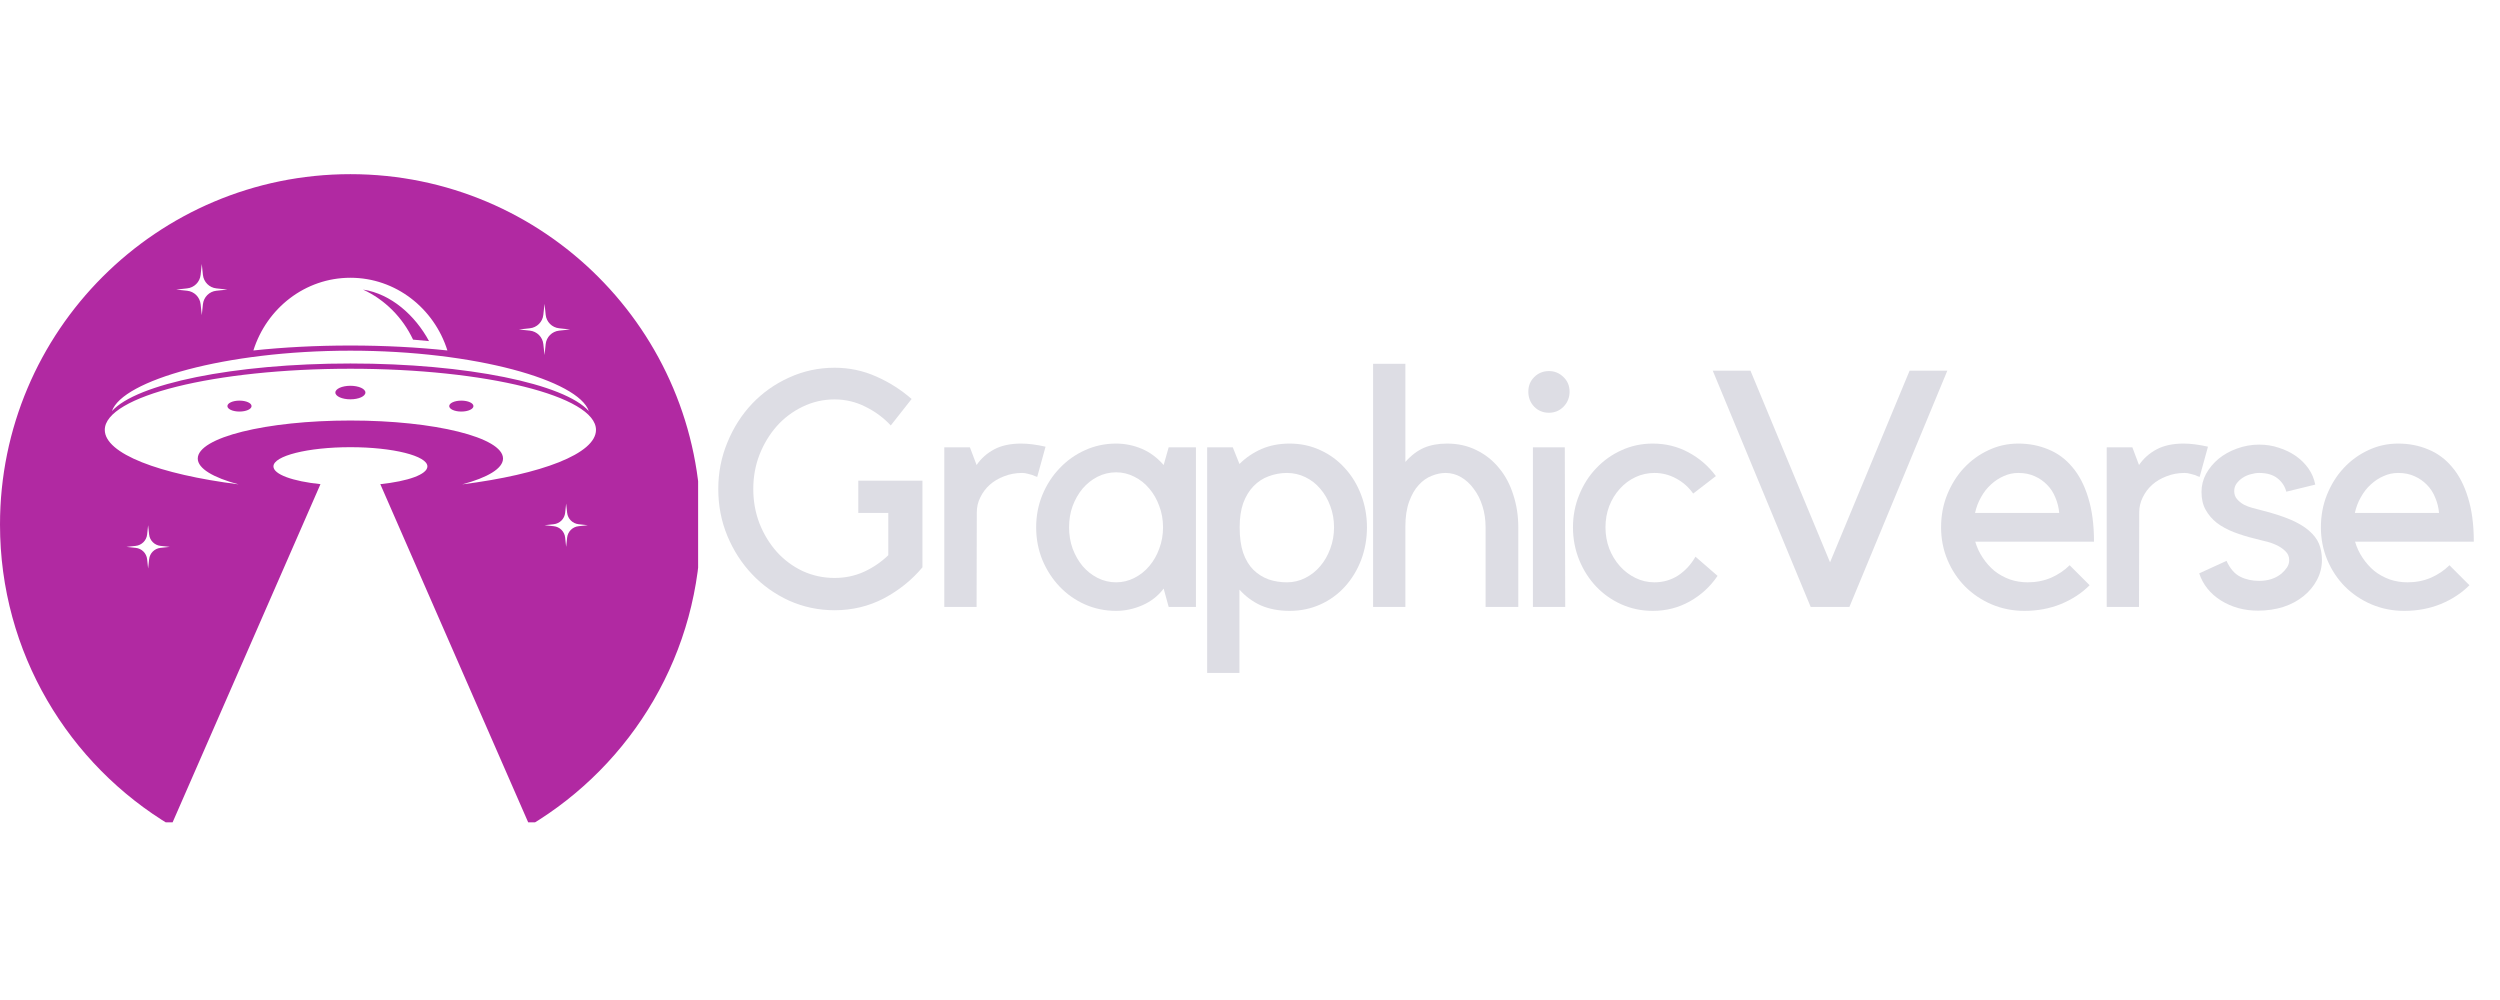 <svg xmlns="http://www.w3.org/2000/svg" xmlns:xlink="http://www.w3.org/1999/xlink" width="250" zoomAndPan="magnify" viewBox="0 0 187.5 75" height="100" preserveAspectRatio="xMidYMid meet" version="1.0"><defs><g/><clipPath id="037b3f796a"><path d="M 0 13.059 L 52.359 13.059 L 52.359 61.676 L 0 61.676 Z M 0 13.059 " clip-rule="nonzero"/></clipPath></defs><g clip-path="url(#037b3f796a)"><path fill="#b129a2" d="M 26.281 28.934 C 25.656 28.934 25.152 29.16 25.152 29.441 C 25.152 29.723 25.656 29.949 26.281 29.949 C 26.902 29.949 27.406 29.723 27.406 29.441 C 27.406 29.16 26.902 28.934 26.281 28.934 Z M 34.598 30.047 C 34.098 30.047 33.691 30.23 33.691 30.457 C 33.691 30.684 34.098 30.867 34.598 30.867 C 35.102 30.867 35.508 30.684 35.508 30.457 C 35.508 30.23 35.102 30.047 34.598 30.047 Z M 34.664 36.328 C 36.566 35.82 37.727 35.137 37.727 34.391 C 37.727 32.812 32.602 31.539 26.281 31.539 C 19.957 31.539 14.832 32.812 14.832 34.391 C 14.832 35.137 15.992 35.82 17.895 36.328 C 11.938 35.57 7.859 34.027 7.859 32.242 C 7.859 29.711 16.105 27.656 26.281 27.656 C 36.453 27.656 44.699 29.711 44.699 32.242 C 44.699 34.027 40.621 35.57 34.664 36.328 Z M 43.395 39.465 C 42.941 39.512 42.586 39.867 42.535 40.32 L 42.461 41.016 L 42.387 40.32 C 42.34 39.867 41.984 39.512 41.531 39.465 L 40.84 39.391 L 41.531 39.316 C 41.984 39.266 42.34 38.91 42.387 38.457 L 42.461 37.766 L 42.535 38.457 C 42.586 38.91 42.941 39.266 43.395 39.316 L 44.086 39.391 Z M 12.039 41.09 C 11.586 41.137 11.23 41.492 11.184 41.945 L 11.109 42.641 L 11.035 41.945 C 10.988 41.492 10.629 41.137 10.18 41.09 L 9.484 41.016 L 10.18 40.941 C 10.629 40.891 10.988 40.535 11.035 40.082 L 11.109 39.391 L 11.184 40.082 C 11.23 40.535 11.586 40.891 12.039 40.941 L 12.734 41.016 Z M 26.281 26.301 C 35.68 26.301 43.387 28.543 44.164 30.836 C 42.352 28.789 35.031 27.262 26.281 27.262 C 17.527 27.262 10.207 28.789 8.395 30.836 C 9.172 28.543 16.883 26.301 26.281 26.301 Z M 14.031 21.629 C 14.566 21.574 14.988 21.152 15.047 20.617 L 15.133 19.797 L 15.219 20.617 C 15.277 21.152 15.699 21.574 16.23 21.629 L 17.055 21.719 L 16.23 21.805 C 15.699 21.859 15.277 22.281 15.219 22.816 L 15.133 23.637 L 15.047 22.816 C 14.988 22.281 14.566 21.859 14.031 21.805 L 13.215 21.719 Z M 26.281 20.832 C 29.68 20.832 32.559 23.121 33.555 26.285 C 31.324 26.047 28.863 25.914 26.281 25.914 C 23.695 25.914 21.234 26.047 19.004 26.285 C 20 23.121 22.879 20.832 26.281 20.832 Z M 39.738 24.621 C 40.273 24.566 40.695 24.145 40.75 23.609 L 40.84 22.789 L 40.926 23.609 C 40.98 24.145 41.402 24.566 41.938 24.621 L 42.758 24.711 L 41.938 24.797 C 41.402 24.855 40.98 25.277 40.926 25.809 L 40.84 26.629 L 40.75 25.809 C 40.695 25.277 40.273 24.855 39.738 24.797 L 38.918 24.711 Z M 26.281 13.062 C 11.766 13.062 0 24.828 0 39.344 C 0 48.945 5.148 57.34 12.836 61.926 L 24.035 36.312 C 21.961 36.094 20.508 35.582 20.508 34.98 C 20.508 34.188 23.09 33.539 26.281 33.539 C 29.469 33.539 32.055 34.188 32.055 34.98 C 32.055 35.582 30.598 36.094 28.523 36.312 L 39.723 61.926 C 47.41 57.34 52.559 48.945 52.559 39.344 C 52.559 24.828 40.793 13.062 26.281 13.062 Z M 30.98 25.473 C 31.387 25.504 31.781 25.543 32.176 25.582 C 31.141 23.66 29.328 22.035 27.227 21.719 C 28.863 22.473 30.199 23.809 30.98 25.473 Z M 17.961 30.047 C 17.457 30.047 17.055 30.23 17.055 30.457 C 17.055 30.684 17.457 30.867 17.961 30.867 C 18.461 30.867 18.867 30.684 18.867 30.457 C 18.867 30.23 18.461 30.047 17.961 30.047 " fill-opacity="1" fill-rule="nonzero"/></g><g fill="#dddde4" fill-opacity="1"><g transform="translate(53.074, 45.518)"><g><path d="M 11.297 -9.469 L 16.109 -9.469 L 16.109 -2.969 C 15.316 -2.02 14.352 -1.242 13.219 -0.641 C 12.082 -0.047 10.848 0.25 9.516 0.25 C 8.316 0.25 7.18 0.008 6.109 -0.469 C 5.047 -0.957 4.125 -1.613 3.344 -2.438 C 2.562 -3.258 1.941 -4.219 1.484 -5.312 C 1.023 -6.414 0.797 -7.594 0.797 -8.844 C 0.797 -10.07 1.023 -11.238 1.484 -12.344 C 1.941 -13.457 2.562 -14.426 3.344 -15.25 C 4.125 -16.07 5.047 -16.723 6.109 -17.203 C 7.18 -17.691 8.316 -17.938 9.516 -17.938 C 10.617 -17.938 11.66 -17.719 12.641 -17.281 C 13.617 -16.852 14.504 -16.289 15.297 -15.594 L 13.734 -13.609 C 13.191 -14.191 12.555 -14.66 11.828 -15.016 C 11.109 -15.379 10.336 -15.562 9.516 -15.562 C 8.672 -15.562 7.875 -15.379 7.125 -15.016 C 6.383 -14.66 5.738 -14.176 5.188 -13.562 C 4.645 -12.945 4.211 -12.234 3.891 -11.422 C 3.578 -10.617 3.422 -9.758 3.422 -8.844 C 3.422 -7.926 3.578 -7.062 3.891 -6.25 C 4.211 -5.445 4.645 -4.738 5.188 -4.125 C 5.738 -3.52 6.383 -3.039 7.125 -2.688 C 7.875 -2.344 8.672 -2.172 9.516 -2.172 C 10.297 -2.172 11.023 -2.32 11.703 -2.625 C 12.391 -2.938 13.004 -3.352 13.547 -3.875 L 13.547 -7.047 L 11.297 -7.047 Z M 11.297 -9.469 "/></g></g></g><g fill="#dddde4" fill-opacity="1"><g transform="translate(69.166, 45.518)"><g><path d="M 8.625 -9.75 C 8.5 -9.789 8.379 -9.836 8.266 -9.891 C 8.172 -9.922 8.055 -9.953 7.922 -9.984 C 7.785 -10.023 7.645 -10.047 7.5 -10.047 C 7.008 -10.047 6.555 -9.961 6.141 -9.797 C 5.723 -9.641 5.363 -9.426 5.062 -9.156 C 4.77 -8.895 4.535 -8.582 4.359 -8.219 C 4.18 -7.863 4.094 -7.488 4.094 -7.094 L 4.078 0 L 1.656 0 L 1.656 -11.969 L 3.578 -11.969 L 4.078 -10.641 C 4.41 -11.129 4.848 -11.52 5.391 -11.812 C 5.93 -12.102 6.609 -12.25 7.422 -12.25 C 7.953 -12.25 8.562 -12.172 9.25 -12.016 Z M 8.625 -9.75 "/></g></g></g><g fill="#dddde4" fill-opacity="1"><g transform="translate(76.962, 45.518)"><g><path d="M 12.734 -11.969 L 12.734 0 L 10.688 0 L 10.312 -1.375 C 9.895 -0.82 9.363 -0.406 8.719 -0.125 C 8.07 0.156 7.414 0.297 6.75 0.297 C 5.914 0.297 5.133 0.133 4.406 -0.188 C 3.688 -0.508 3.055 -0.953 2.516 -1.516 C 1.973 -2.086 1.539 -2.754 1.219 -3.516 C 0.906 -4.285 0.75 -5.102 0.75 -5.969 C 0.75 -6.832 0.906 -7.645 1.219 -8.406 C 1.539 -9.176 1.973 -9.844 2.516 -10.406 C 3.055 -10.977 3.688 -11.426 4.406 -11.75 C 5.133 -12.082 5.914 -12.25 6.75 -12.25 C 7.414 -12.25 8.055 -12.117 8.672 -11.859 C 9.285 -11.598 9.832 -11.191 10.312 -10.641 L 10.688 -11.969 Z M 6.75 -1.844 C 7.227 -1.844 7.68 -1.953 8.109 -2.172 C 8.547 -2.391 8.922 -2.688 9.234 -3.062 C 9.555 -3.438 9.805 -3.875 9.984 -4.375 C 10.172 -4.875 10.266 -5.406 10.266 -5.969 C 10.266 -6.539 10.172 -7.07 9.984 -7.562 C 9.805 -8.062 9.555 -8.5 9.234 -8.875 C 8.922 -9.25 8.547 -9.547 8.109 -9.766 C 7.68 -9.984 7.227 -10.094 6.75 -10.094 C 6.258 -10.094 5.797 -9.984 5.359 -9.766 C 4.93 -9.547 4.555 -9.25 4.234 -8.875 C 3.922 -8.5 3.672 -8.062 3.484 -7.562 C 3.305 -7.07 3.219 -6.539 3.219 -5.969 C 3.219 -5.406 3.305 -4.875 3.484 -4.375 C 3.672 -3.875 3.922 -3.438 4.234 -3.062 C 4.555 -2.688 4.93 -2.391 5.359 -2.172 C 5.797 -1.953 6.258 -1.844 6.75 -1.844 Z M 6.75 -1.844 "/></g></g></g><g fill="#dddde4" fill-opacity="1"><g transform="translate(89.131, 45.518)"><g><path d="M 1.406 4.953 L 1.406 -11.969 L 3.328 -11.969 L 3.828 -10.719 C 4.305 -11.195 4.859 -11.57 5.484 -11.844 C 6.109 -12.113 6.812 -12.25 7.594 -12.25 C 8.426 -12.25 9.195 -12.082 9.906 -11.75 C 10.613 -11.426 11.223 -10.977 11.734 -10.406 C 12.254 -9.844 12.66 -9.176 12.953 -8.406 C 13.242 -7.645 13.391 -6.832 13.391 -5.969 C 13.391 -5.102 13.242 -4.285 12.953 -3.516 C 12.66 -2.754 12.254 -2.086 11.734 -1.516 C 11.223 -0.953 10.613 -0.508 9.906 -0.188 C 9.195 0.133 8.426 0.297 7.594 0.297 C 6.781 0.297 6.062 0.16 5.438 -0.109 C 4.82 -0.391 4.285 -0.785 3.828 -1.297 L 3.828 4.953 Z M 7.391 -10.047 C 6.91 -10.047 6.453 -9.961 6.016 -9.797 C 5.586 -9.641 5.207 -9.391 4.875 -9.047 C 4.551 -8.711 4.297 -8.289 4.109 -7.781 C 3.93 -7.27 3.844 -6.664 3.844 -5.969 C 3.844 -5.219 3.93 -4.578 4.109 -4.047 C 4.297 -3.523 4.551 -3.102 4.875 -2.781 C 5.207 -2.457 5.586 -2.219 6.016 -2.062 C 6.453 -1.914 6.91 -1.844 7.391 -1.844 C 7.879 -1.844 8.336 -1.953 8.766 -2.172 C 9.203 -2.391 9.578 -2.688 9.891 -3.062 C 10.211 -3.438 10.461 -3.875 10.641 -4.375 C 10.828 -4.875 10.922 -5.406 10.922 -5.969 C 10.922 -6.539 10.828 -7.07 10.641 -7.562 C 10.461 -8.062 10.211 -8.492 9.891 -8.859 C 9.578 -9.234 9.203 -9.523 8.766 -9.734 C 8.336 -9.941 7.879 -10.047 7.391 -10.047 Z M 7.391 -10.047 "/></g></g></g><g fill="#dddde4" fill-opacity="1"><g transform="translate(101.575, 45.518)"><g><path d="M 3.828 0 L 1.406 0 L 1.406 -18.234 L 3.828 -18.234 L 3.828 -10.875 C 4.273 -11.375 4.742 -11.727 5.234 -11.938 C 5.723 -12.145 6.297 -12.25 6.953 -12.25 C 7.773 -12.25 8.516 -12.082 9.172 -11.75 C 9.836 -11.426 10.398 -10.977 10.859 -10.406 C 11.328 -9.844 11.68 -9.176 11.922 -8.406 C 12.172 -7.645 12.297 -6.832 12.297 -5.969 L 12.297 0 L 9.844 0 L 9.844 -5.969 C 9.844 -6.539 9.766 -7.07 9.609 -7.562 C 9.453 -8.062 9.234 -8.492 8.953 -8.859 C 8.68 -9.234 8.363 -9.523 8 -9.734 C 7.645 -9.941 7.258 -10.047 6.844 -10.047 C 6.5 -10.047 6.148 -9.973 5.797 -9.828 C 5.441 -9.691 5.117 -9.461 4.828 -9.141 C 4.535 -8.828 4.297 -8.41 4.109 -7.891 C 3.922 -7.379 3.828 -6.754 3.828 -6.016 Z M 3.828 0 "/></g></g></g><g fill="#dddde4" fill-opacity="1"><g transform="translate(113.469, 45.518)"><g><path d="M 3.922 0 L 1.5 0 L 1.5 -11.969 L 3.891 -11.969 Z M 2.703 -14.562 C 2.266 -14.562 1.895 -14.711 1.594 -15.016 C 1.301 -15.328 1.156 -15.703 1.156 -16.141 C 1.156 -16.578 1.301 -16.941 1.594 -17.234 C 1.895 -17.535 2.266 -17.688 2.703 -17.688 C 3.129 -17.688 3.492 -17.535 3.797 -17.234 C 4.098 -16.941 4.25 -16.578 4.25 -16.141 C 4.25 -15.703 4.098 -15.328 3.797 -15.016 C 3.492 -14.711 3.129 -14.562 2.703 -14.562 Z M 2.703 -14.562 "/></g></g></g><g fill="#dddde4" fill-opacity="1"><g transform="translate(117.067, 45.518)"><g><path d="M 6.891 0.297 C 6.055 0.297 5.273 0.133 4.547 -0.188 C 3.828 -0.508 3.195 -0.953 2.656 -1.516 C 2.113 -2.086 1.688 -2.754 1.375 -3.516 C 1.062 -4.285 0.906 -5.102 0.906 -5.969 C 0.906 -6.832 1.062 -7.645 1.375 -8.406 C 1.688 -9.176 2.113 -9.844 2.656 -10.406 C 3.195 -10.977 3.828 -11.426 4.547 -11.75 C 5.273 -12.082 6.055 -12.25 6.891 -12.25 C 7.859 -12.25 8.75 -12.031 9.562 -11.594 C 10.383 -11.156 11.07 -10.562 11.625 -9.812 L 9.922 -8.5 C 9.586 -8.977 9.164 -9.352 8.656 -9.625 C 8.145 -9.906 7.598 -10.047 7.016 -10.047 C 6.516 -10.047 6.039 -9.941 5.594 -9.734 C 5.145 -9.523 4.754 -9.234 4.422 -8.859 C 4.086 -8.492 3.82 -8.062 3.625 -7.562 C 3.438 -7.07 3.344 -6.539 3.344 -5.969 C 3.344 -5.406 3.438 -4.875 3.625 -4.375 C 3.82 -3.875 4.086 -3.438 4.422 -3.062 C 4.754 -2.688 5.145 -2.391 5.594 -2.172 C 6.039 -1.953 6.516 -1.844 7.016 -1.844 C 7.672 -1.844 8.266 -2.016 8.797 -2.359 C 9.328 -2.711 9.758 -3.18 10.094 -3.766 L 11.75 -2.328 C 11.207 -1.523 10.508 -0.883 9.656 -0.406 C 8.812 0.062 7.891 0.297 6.891 0.297 Z M 6.891 0.297 "/></g></g></g><g fill="#dddde4" fill-opacity="1"><g transform="translate(128.112, 45.518)"><g><path d="M 7.688 0 L 0.344 -17.719 L 3.172 -17.719 L 9.141 -3.344 L 15.109 -17.719 L 17.938 -17.719 L 10.594 0 Z M 7.688 0 "/></g></g></g><g fill="#dddde4" fill-opacity="1"><g transform="translate(144.753, 45.518)"><g><path d="M 7.078 0.297 C 6.203 0.297 5.383 0.133 4.625 -0.188 C 3.875 -0.508 3.211 -0.953 2.641 -1.516 C 2.078 -2.086 1.633 -2.754 1.312 -3.516 C 0.988 -4.285 0.828 -5.102 0.828 -5.969 C 0.828 -6.832 0.977 -7.645 1.281 -8.406 C 1.594 -9.176 2.008 -9.844 2.531 -10.406 C 3.062 -10.977 3.676 -11.426 4.375 -11.75 C 5.07 -12.082 5.82 -12.25 6.625 -12.25 C 7.438 -12.25 8.188 -12.102 8.875 -11.812 C 9.57 -11.531 10.172 -11.086 10.672 -10.484 C 11.18 -9.891 11.578 -9.129 11.859 -8.203 C 12.148 -7.285 12.297 -6.18 12.297 -4.891 L 3.391 -4.891 C 3.516 -4.461 3.703 -4.062 3.953 -3.688 C 4.203 -3.312 4.492 -2.984 4.828 -2.703 C 5.172 -2.43 5.555 -2.219 5.984 -2.062 C 6.41 -1.914 6.859 -1.844 7.328 -1.844 C 7.953 -1.844 8.535 -1.957 9.078 -2.188 C 9.617 -2.426 10.082 -2.738 10.469 -3.125 L 11.969 -1.625 C 11.383 -1.039 10.672 -0.57 9.828 -0.219 C 8.984 0.125 8.066 0.297 7.078 0.297 Z M 6.625 -10.047 C 6.238 -10.047 5.875 -9.969 5.531 -9.812 C 5.188 -9.664 4.867 -9.457 4.578 -9.188 C 4.285 -8.926 4.035 -8.609 3.828 -8.234 C 3.617 -7.867 3.469 -7.473 3.375 -7.047 L 9.688 -7.047 C 9.656 -7.441 9.562 -7.82 9.406 -8.188 C 9.258 -8.562 9.051 -8.883 8.781 -9.156 C 8.52 -9.426 8.211 -9.641 7.859 -9.797 C 7.504 -9.961 7.094 -10.047 6.625 -10.047 Z M 6.625 -10.047 "/></g></g></g><g fill="#dddde4" fill-opacity="1"><g transform="translate(156.348, 45.518)"><g><path d="M 8.625 -9.75 C 8.5 -9.789 8.379 -9.836 8.266 -9.891 C 8.172 -9.922 8.055 -9.953 7.922 -9.984 C 7.785 -10.023 7.645 -10.047 7.5 -10.047 C 7.008 -10.047 6.555 -9.961 6.141 -9.797 C 5.723 -9.641 5.363 -9.426 5.062 -9.156 C 4.77 -8.895 4.535 -8.582 4.359 -8.219 C 4.18 -7.863 4.094 -7.488 4.094 -7.094 L 4.078 0 L 1.656 0 L 1.656 -11.969 L 3.578 -11.969 L 4.078 -10.641 C 4.41 -11.129 4.848 -11.52 5.391 -11.812 C 5.93 -12.102 6.609 -12.25 7.422 -12.25 C 7.953 -12.25 8.562 -12.172 9.25 -12.016 Z M 8.625 -9.75 "/></g></g></g><g fill="#dddde4" fill-opacity="1"><g transform="translate(164.144, 45.518)"><g><path d="M 6.969 -2.5 C 7.125 -2.633 7.258 -2.785 7.375 -2.953 C 7.488 -3.117 7.547 -3.305 7.547 -3.516 C 7.547 -3.785 7.445 -4.008 7.25 -4.188 C 7.062 -4.375 6.828 -4.531 6.547 -4.656 C 6.273 -4.781 5.988 -4.875 5.688 -4.938 C 5.395 -5.008 5.148 -5.07 4.953 -5.125 C 4.398 -5.258 3.879 -5.422 3.391 -5.609 C 2.91 -5.797 2.488 -6.023 2.125 -6.297 C 1.77 -6.578 1.488 -6.906 1.281 -7.281 C 1.07 -7.656 0.969 -8.102 0.969 -8.625 C 0.969 -9.102 1.082 -9.555 1.312 -9.984 C 1.551 -10.41 1.863 -10.785 2.25 -11.109 C 2.645 -11.43 3.102 -11.688 3.625 -11.875 C 4.156 -12.07 4.711 -12.172 5.297 -12.172 C 5.816 -12.172 6.305 -12.094 6.766 -11.938 C 7.234 -11.789 7.656 -11.586 8.031 -11.328 C 8.406 -11.066 8.723 -10.754 8.984 -10.391 C 9.242 -10.023 9.414 -9.617 9.5 -9.172 L 7.328 -8.641 C 7.223 -9.047 7.004 -9.379 6.672 -9.641 C 6.336 -9.91 5.879 -10.047 5.297 -10.047 C 5.098 -10.047 4.891 -10.016 4.672 -9.953 C 4.453 -9.898 4.25 -9.812 4.062 -9.688 C 3.883 -9.57 3.734 -9.43 3.609 -9.266 C 3.484 -9.098 3.422 -8.906 3.422 -8.688 C 3.422 -8.457 3.488 -8.258 3.625 -8.094 C 3.77 -7.926 3.941 -7.785 4.141 -7.672 C 4.348 -7.566 4.566 -7.484 4.797 -7.422 C 5.023 -7.359 5.242 -7.301 5.453 -7.25 C 6.328 -7.031 7.055 -6.797 7.641 -6.547 C 8.223 -6.297 8.688 -6.02 9.031 -5.719 C 9.383 -5.414 9.633 -5.086 9.781 -4.734 C 9.926 -4.379 10 -3.973 10 -3.516 C 10 -2.984 9.875 -2.484 9.625 -2.016 C 9.383 -1.555 9.051 -1.156 8.625 -0.812 C 8.207 -0.469 7.703 -0.195 7.109 0 C 6.516 0.188 5.879 0.281 5.203 0.281 C 4.16 0.281 3.234 0.023 2.422 -0.484 C 1.617 -0.992 1.078 -1.672 0.797 -2.516 L 2.844 -3.453 C 3.113 -2.867 3.457 -2.473 3.875 -2.266 C 4.289 -2.055 4.766 -1.953 5.297 -1.953 C 5.961 -1.953 6.52 -2.133 6.969 -2.5 Z M 6.969 -2.5 "/></g></g></g><g fill="#dddde4" fill-opacity="1"><g transform="translate(173.239, 45.518)"><g><path d="M 7.078 0.297 C 6.203 0.297 5.383 0.133 4.625 -0.188 C 3.875 -0.508 3.211 -0.953 2.641 -1.516 C 2.078 -2.086 1.633 -2.754 1.312 -3.516 C 0.988 -4.285 0.828 -5.102 0.828 -5.969 C 0.828 -6.832 0.977 -7.645 1.281 -8.406 C 1.594 -9.176 2.008 -9.844 2.531 -10.406 C 3.062 -10.977 3.676 -11.426 4.375 -11.75 C 5.07 -12.082 5.82 -12.25 6.625 -12.25 C 7.438 -12.25 8.188 -12.102 8.875 -11.812 C 9.57 -11.531 10.172 -11.086 10.672 -10.484 C 11.18 -9.891 11.578 -9.129 11.859 -8.203 C 12.148 -7.285 12.297 -6.18 12.297 -4.891 L 3.391 -4.891 C 3.516 -4.461 3.703 -4.062 3.953 -3.688 C 4.203 -3.312 4.492 -2.984 4.828 -2.703 C 5.172 -2.43 5.555 -2.219 5.984 -2.062 C 6.41 -1.914 6.859 -1.844 7.328 -1.844 C 7.953 -1.844 8.535 -1.957 9.078 -2.188 C 9.617 -2.426 10.082 -2.738 10.469 -3.125 L 11.969 -1.625 C 11.383 -1.039 10.672 -0.57 9.828 -0.219 C 8.984 0.125 8.066 0.297 7.078 0.297 Z M 6.625 -10.047 C 6.238 -10.047 5.875 -9.969 5.531 -9.812 C 5.188 -9.664 4.867 -9.457 4.578 -9.188 C 4.285 -8.926 4.035 -8.609 3.828 -8.234 C 3.617 -7.867 3.469 -7.473 3.375 -7.047 L 9.688 -7.047 C 9.656 -7.441 9.562 -7.82 9.406 -8.188 C 9.258 -8.562 9.051 -8.883 8.781 -9.156 C 8.52 -9.426 8.211 -9.641 7.859 -9.797 C 7.504 -9.961 7.094 -10.047 6.625 -10.047 Z M 6.625 -10.047 "/></g></g></g></svg>
